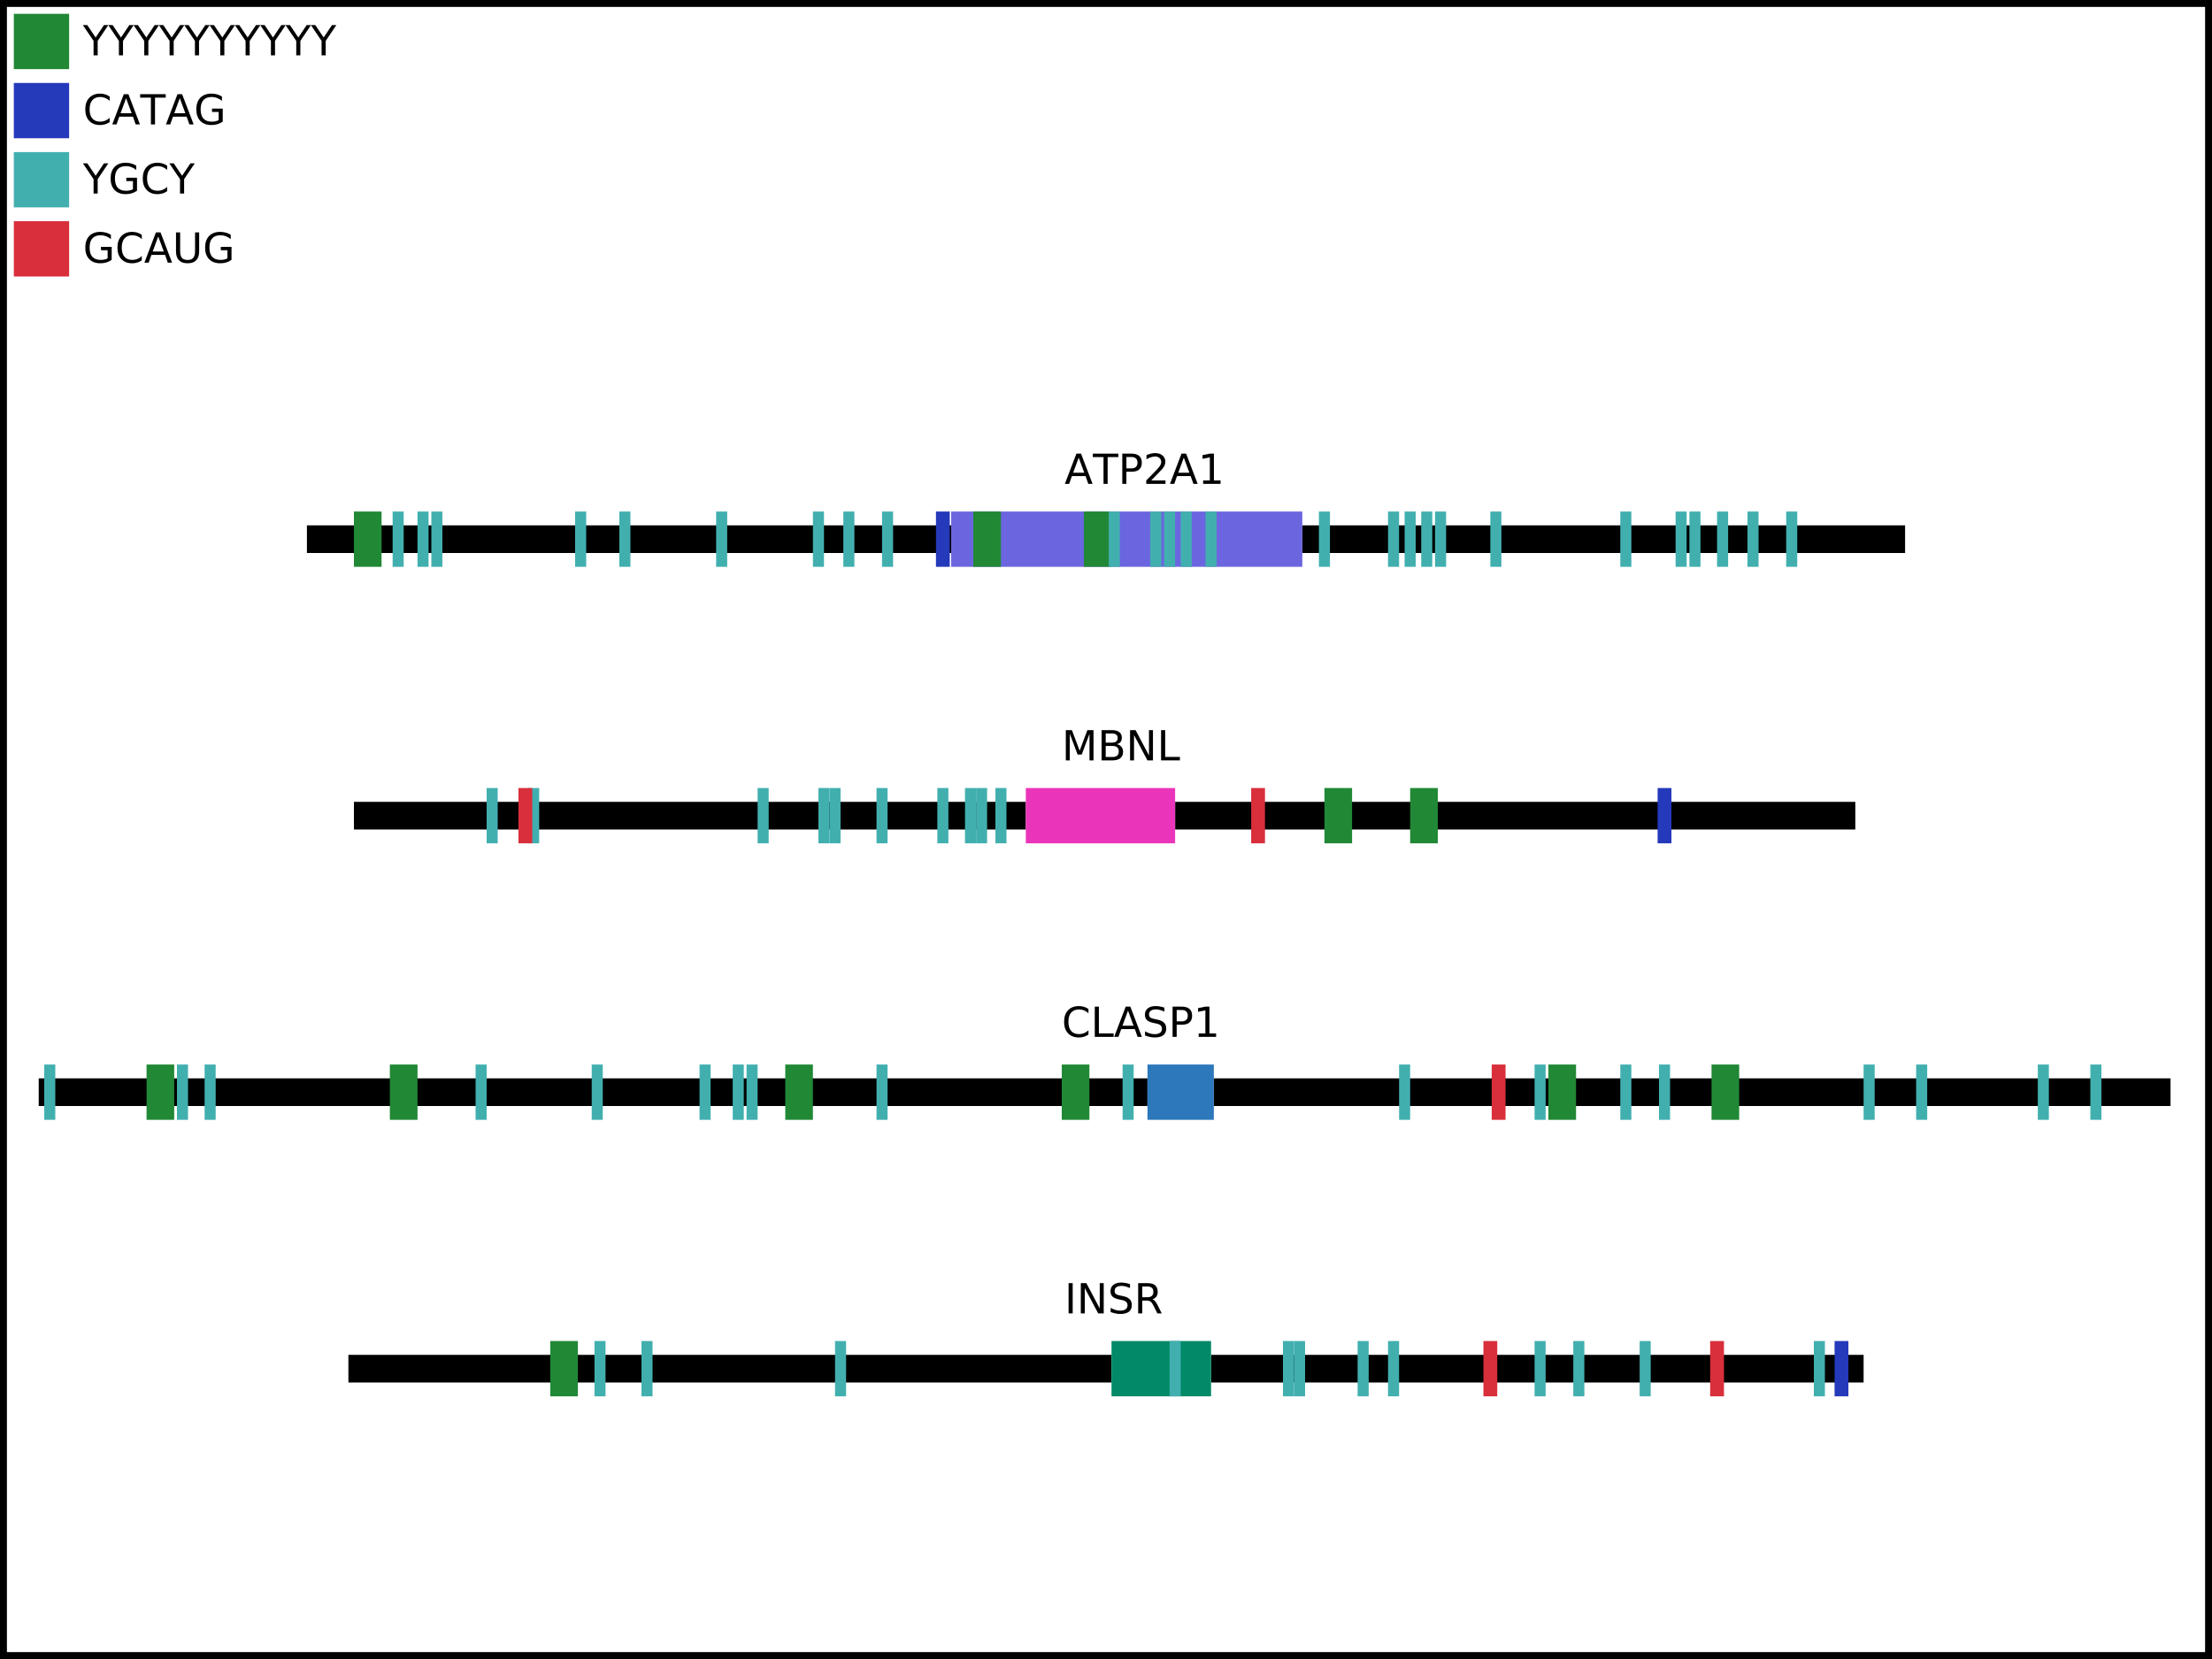 <?xml version="1.0" encoding="UTF-8"?>
<svg xmlns="http://www.w3.org/2000/svg" xmlns:xlink="http://www.w3.org/1999/xlink" width="800pt" height="600pt" viewBox="0 0 800 600" version="1.1">
<defs>
<g>
<symbol overflow="visible" id="glyph0-0">
<path style="stroke:none;" d="M 0.75 2.656 L 0.75 -10.578 L 8.25 -10.578 L 8.25 2.656 Z M 1.594 1.812 L 7.406 1.812 L 7.406 -9.734 L 1.594 -9.734 Z M 1.594 1.812 "/>
</symbol>
<symbol overflow="visible" id="glyph0-1">
<path style="stroke:none;" d="M -0.031 -10.938 L 1.562 -10.938 L 4.594 -6.438 L 7.609 -10.938 L 9.188 -10.938 L 5.328 -5.203 L 5.328 0 L 3.844 0 L 3.844 -5.203 Z M -0.031 -10.938 "/>
</symbol>
<symbol overflow="visible" id="glyph0-2">
<path style="stroke:none;" d="M 9.656 -10.094 L 9.656 -8.531 C 9.156 -9 8.625 -9.348 8.062 -9.578 C 7.5 -9.805 6.898 -9.922 6.266 -9.922 C 5.016 -9.922 4.055 -9.535 3.391 -8.766 C 2.734 -8.004 2.406 -6.898 2.406 -5.453 C 2.406 -4.016 2.734 -2.91 3.391 -2.141 C 4.055 -1.379 5.016 -1 6.266 -1 C 6.898 -1 7.5 -1.113 8.062 -1.344 C 8.625 -1.57 9.156 -1.922 9.656 -2.391 L 9.656 -0.844 C 9.145 -0.488 8.598 -0.223 8.016 -0.047 C 7.441 0.129 6.832 0.219 6.188 0.219 C 4.531 0.219 3.223 -0.285 2.266 -1.297 C 1.316 -2.316 0.844 -3.703 0.844 -5.453 C 0.844 -7.211 1.316 -8.598 2.266 -9.609 C 3.223 -10.629 4.531 -11.141 6.188 -11.141 C 6.832 -11.141 7.445 -11.051 8.031 -10.875 C 8.613 -10.695 9.156 -10.438 9.656 -10.094 Z M 9.656 -10.094 "/>
</symbol>
<symbol overflow="visible" id="glyph0-3">
<path style="stroke:none;" d="M 5.125 -9.484 L 3.125 -4.031 L 7.141 -4.031 Z M 4.297 -10.938 L 5.969 -10.938 L 10.141 0 L 8.594 0 L 7.609 -2.812 L 2.672 -2.812 L 1.672 0 L 0.125 0 Z M 4.297 -10.938 "/>
</symbol>
<symbol overflow="visible" id="glyph0-4">
<path style="stroke:none;" d="M -0.047 -10.938 L 9.203 -10.938 L 9.203 -9.688 L 5.328 -9.688 L 5.328 0 L 3.844 0 L 3.844 -9.688 L -0.047 -9.688 Z M -0.047 -10.938 "/>
</symbol>
<symbol overflow="visible" id="glyph0-5">
<path style="stroke:none;" d="M 8.922 -1.562 L 8.922 -4.5 L 6.516 -4.5 L 6.516 -5.719 L 10.391 -5.719 L 10.391 -1.016 C 9.816 -0.609 9.188 -0.301 8.5 -0.094 C 7.812 0.113 7.078 0.219 6.297 0.219 C 4.586 0.219 3.25 -0.281 2.281 -1.281 C 1.32 -2.281 0.844 -3.672 0.844 -5.453 C 0.844 -7.242 1.32 -8.641 2.281 -9.641 C 3.25 -10.641 4.586 -11.141 6.297 -11.141 C 7.016 -11.141 7.691 -11.051 8.328 -10.875 C 8.973 -10.695 9.566 -10.438 10.109 -10.094 L 10.109 -8.516 C 9.555 -8.984 8.973 -9.332 8.359 -9.562 C 7.742 -9.801 7.098 -9.922 6.422 -9.922 C 5.086 -9.922 4.082 -9.547 3.406 -8.797 C 2.738 -8.047 2.406 -6.93 2.406 -5.453 C 2.406 -3.984 2.738 -2.875 3.406 -2.125 C 4.082 -1.375 5.086 -1 6.422 -1 C 6.941 -1 7.406 -1.047 7.812 -1.141 C 8.227 -1.234 8.598 -1.375 8.922 -1.562 Z M 8.922 -1.562 "/>
</symbol>
<symbol overflow="visible" id="glyph0-6">
<path style="stroke:none;" d="M 1.297 -10.938 L 2.797 -10.938 L 2.797 -4.297 C 2.797 -3.117 3.004 -2.27 3.422 -1.75 C 3.848 -1.238 4.539 -0.984 5.5 -0.984 C 6.445 -0.984 7.129 -1.238 7.547 -1.75 C 7.973 -2.27 8.188 -3.117 8.188 -4.297 L 8.188 -10.938 L 9.672 -10.938 L 9.672 -4.109 C 9.672 -2.68 9.316 -1.602 8.609 -0.875 C 7.91 -0.145 6.875 0.219 5.5 0.219 C 4.113 0.219 3.066 -0.145 2.359 -0.875 C 1.648 -1.602 1.297 -2.68 1.297 -4.109 Z M 1.297 -10.938 "/>
</symbol>
<symbol overflow="visible" id="glyph0-7">
<path style="stroke:none;" d="M 2.953 -9.719 L 2.953 -5.609 L 4.812 -5.609 C 5.5 -5.609 6.031 -5.785 6.406 -6.141 C 6.781 -6.504 6.969 -7.016 6.969 -7.672 C 6.969 -8.328 6.781 -8.832 6.406 -9.188 C 6.031 -9.539 5.5 -9.719 4.812 -9.719 Z M 1.469 -10.938 L 4.812 -10.938 C 6.039 -10.938 6.969 -10.656 7.594 -10.094 C 8.219 -9.539 8.531 -8.734 8.531 -7.672 C 8.531 -6.586 8.219 -5.77 7.594 -5.219 C 6.969 -4.664 6.039 -4.391 4.812 -4.391 L 2.953 -4.391 L 2.953 0 L 1.469 0 Z M 1.469 -10.938 "/>
</symbol>
<symbol overflow="visible" id="glyph0-8">
<path style="stroke:none;" d="M 2.875 -1.25 L 8.047 -1.25 L 8.047 0 L 1.094 0 L 1.094 -1.25 C 1.656 -1.82 2.422 -2.598 3.391 -3.578 C 4.359 -4.555 4.969 -5.191 5.219 -5.484 C 5.695 -6.016 6.031 -6.461 6.219 -6.828 C 6.406 -7.203 6.5 -7.566 6.5 -7.922 C 6.5 -8.504 6.297 -8.977 5.891 -9.344 C 5.484 -9.707 4.953 -9.891 4.297 -9.891 C 3.828 -9.891 3.332 -9.805 2.812 -9.641 C 2.301 -9.484 1.754 -9.238 1.172 -8.906 L 1.172 -10.406 C 1.766 -10.645 2.32 -10.828 2.844 -10.953 C 3.363 -11.078 3.836 -11.141 4.266 -11.141 C 5.398 -11.141 6.301 -10.852 6.969 -10.281 C 7.645 -9.719 7.984 -8.961 7.984 -8.016 C 7.984 -7.566 7.898 -7.141 7.734 -6.734 C 7.566 -6.328 7.258 -5.852 6.812 -5.312 C 6.688 -5.164 6.297 -4.754 5.641 -4.078 C 4.992 -3.398 4.07 -2.457 2.875 -1.25 Z M 2.875 -1.25 "/>
</symbol>
<symbol overflow="visible" id="glyph0-9">
<path style="stroke:none;" d="M 1.859 -1.25 L 4.281 -1.25 L 4.281 -9.594 L 1.641 -9.062 L 1.641 -10.406 L 4.266 -10.938 L 5.75 -10.938 L 5.75 -1.25 L 8.156 -1.25 L 8.156 0 L 1.859 0 Z M 1.859 -1.25 "/>
</symbol>
<symbol overflow="visible" id="glyph0-10">
<path style="stroke:none;" d="M 1.469 -10.938 L 3.672 -10.938 L 6.469 -3.5 L 9.266 -10.938 L 11.484 -10.938 L 11.484 0 L 10.031 0 L 10.031 -9.609 L 7.219 -2.109 L 5.734 -2.109 L 2.906 -9.609 L 2.906 0 L 1.469 0 Z M 1.469 -10.938 "/>
</symbol>
<symbol overflow="visible" id="glyph0-11">
<path style="stroke:none;" d="M 2.953 -5.219 L 2.953 -1.219 L 5.328 -1.219 C 6.117 -1.219 6.707 -1.379 7.094 -1.703 C 7.477 -2.035 7.672 -2.539 7.672 -3.219 C 7.672 -3.906 7.477 -4.41 7.094 -4.734 C 6.707 -5.055 6.117 -5.219 5.328 -5.219 Z M 2.953 -9.719 L 2.953 -6.422 L 5.141 -6.422 C 5.859 -6.422 6.395 -6.555 6.75 -6.828 C 7.102 -7.098 7.281 -7.516 7.281 -8.078 C 7.281 -8.629 7.102 -9.039 6.75 -9.312 C 6.395 -9.582 5.859 -9.719 5.141 -9.719 Z M 1.469 -10.938 L 5.25 -10.938 C 6.375 -10.938 7.242 -10.703 7.859 -10.234 C 8.473 -9.766 8.781 -9.098 8.781 -8.234 C 8.781 -7.566 8.625 -7.035 8.312 -6.641 C 8 -6.242 7.535 -5.992 6.922 -5.891 C 7.648 -5.734 8.219 -5.406 8.625 -4.906 C 9.031 -4.414 9.234 -3.801 9.234 -3.062 C 9.234 -2.082 8.898 -1.328 8.234 -0.797 C 7.566 -0.266 6.617 0 5.391 0 L 1.469 0 Z M 1.469 -10.938 "/>
</symbol>
<symbol overflow="visible" id="glyph0-12">
<path style="stroke:none;" d="M 1.469 -10.938 L 3.469 -10.938 L 8.312 -1.781 L 8.312 -10.938 L 9.75 -10.938 L 9.75 0 L 7.75 0 L 2.906 -9.141 L 2.906 0 L 1.469 0 Z M 1.469 -10.938 "/>
</symbol>
<symbol overflow="visible" id="glyph0-13">
<path style="stroke:none;" d="M 1.469 -10.938 L 2.953 -10.938 L 2.953 -1.25 L 8.281 -1.25 L 8.281 0 L 1.469 0 Z M 1.469 -10.938 "/>
</symbol>
<symbol overflow="visible" id="glyph0-14">
<path style="stroke:none;" d="M 8.031 -10.578 L 8.031 -9.141 C 7.469 -9.398 6.938 -9.598 6.438 -9.734 C 5.938 -9.867 5.457 -9.938 5 -9.938 C 4.188 -9.938 3.562 -9.781 3.125 -9.469 C 2.688 -9.156 2.469 -8.707 2.469 -8.125 C 2.469 -7.645 2.613 -7.281 2.906 -7.031 C 3.195 -6.789 3.75 -6.594 4.562 -6.438 L 5.453 -6.25 C 6.555 -6.039 7.367 -5.672 7.891 -5.141 C 8.422 -4.609 8.688 -3.898 8.688 -3.016 C 8.688 -1.953 8.332 -1.145 7.625 -0.594 C 6.914 -0.051 5.875 0.219 4.5 0.219 C 3.977 0.219 3.426 0.156 2.844 0.031 C 2.258 -0.082 1.656 -0.254 1.031 -0.484 L 1.031 -2 C 1.633 -1.664 2.223 -1.41 2.797 -1.234 C 3.367 -1.066 3.938 -0.984 4.5 -0.984 C 5.344 -0.984 5.992 -1.148 6.453 -1.484 C 6.91 -1.816 7.141 -2.289 7.141 -2.906 C 7.141 -3.445 6.973 -3.867 6.641 -4.172 C 6.316 -4.473 5.781 -4.695 5.031 -4.844 L 4.125 -5.031 C 3.02 -5.25 2.219 -5.594 1.719 -6.062 C 1.227 -6.531 0.984 -7.18 0.984 -8.016 C 0.984 -8.984 1.32 -9.742 2 -10.297 C 2.688 -10.859 3.629 -11.141 4.828 -11.141 C 5.336 -11.141 5.859 -11.094 6.391 -11 C 6.922 -10.906 7.469 -10.766 8.031 -10.578 Z M 8.031 -10.578 "/>
</symbol>
<symbol overflow="visible" id="glyph0-15">
<path style="stroke:none;" d="M 1.469 -10.938 L 2.953 -10.938 L 2.953 0 L 1.469 0 Z M 1.469 -10.938 "/>
</symbol>
<symbol overflow="visible" id="glyph0-16">
<path style="stroke:none;" d="M 6.656 -5.125 C 6.977 -5.02 7.285 -4.789 7.578 -4.438 C 7.879 -4.082 8.18 -3.598 8.484 -2.984 L 9.984 0 L 8.406 0 L 7 -2.812 C 6.633 -3.539 6.281 -4.023 5.938 -4.266 C 5.602 -4.504 5.145 -4.625 4.562 -4.625 L 2.953 -4.625 L 2.953 0 L 1.469 0 L 1.469 -10.938 L 4.812 -10.938 C 6.062 -10.938 6.992 -10.676 7.609 -10.156 C 8.223 -9.633 8.531 -8.844 8.531 -7.781 C 8.531 -7.094 8.367 -6.52 8.047 -6.062 C 7.734 -5.613 7.27 -5.301 6.656 -5.125 Z M 2.953 -9.719 L 2.953 -5.844 L 4.812 -5.844 C 5.52 -5.844 6.055 -6.004 6.422 -6.328 C 6.785 -6.66 6.969 -7.145 6.969 -7.781 C 6.969 -8.426 6.785 -8.91 6.422 -9.234 C 6.055 -9.555 5.52 -9.719 4.812 -9.719 Z M 2.953 -9.719 "/>
</symbol>
</g>
</defs>
<g id="surface1">
<path style="fill:none;stroke-width:5;stroke-linecap:butt;stroke-linejoin:miter;stroke:rgb(0%,0%,0%);stroke-opacity:1;stroke-miterlimit:10;" d="M 0 0 L 800 0 L 800 600 L 0 600 Z M 0 0 "/>
<path style=" stroke:none;fill-rule:nonzero;fill:rgb(13.021%,53.131%,21.391%);fill-opacity:1;" d="M 5 5 L 25 5 L 25 25 L 5 25 Z M 5 5 "/>
<g style="fill:rgb(0%,0%,0%);fill-opacity:1;">
  <use xlink:href="#glyph0-1" x="30" y="20"/>
  <use xlink:href="#glyph0-1" x="39.163" y="20"/>
  <use xlink:href="#glyph0-1" x="48.325" y="20"/>
  <use xlink:href="#glyph0-1" x="57.488" y="20"/>
  <use xlink:href="#glyph0-1" x="66.65" y="20"/>
  <use xlink:href="#glyph0-1" x="75.813" y="20"/>
  <use xlink:href="#glyph0-1" x="84.976" y="20"/>
  <use xlink:href="#glyph0-1" x="94.138" y="20"/>
  <use xlink:href="#glyph0-1" x="103.301" y="20"/>
  <use xlink:href="#glyph0-1" x="112.463" y="20"/>
</g>
<path style=" stroke:none;fill-rule:nonzero;fill:rgb(14.716%,22.516%,73.402%);fill-opacity:1;" d="M 5 30 L 25 30 L 25 50 L 5 50 Z M 5 30 "/>
<g style="fill:rgb(0%,0%,0%);fill-opacity:1;">
  <use xlink:href="#glyph0-2" x="30" y="45"/>
  <use xlink:href="#glyph0-3" x="40.474" y="45"/>
  <use xlink:href="#glyph0-4" x="50.735" y="45"/>
  <use xlink:href="#glyph0-3" x="59.897" y="45"/>
  <use xlink:href="#glyph0-5" x="70.159" y="45"/>
</g>
<path style=" stroke:none;fill-rule:nonzero;fill:rgb(25.901%,68.526%,68.408%);fill-opacity:1;" d="M 5 55 L 25 55 L 25 75 L 5 75 Z M 5 55 "/>
<g style="fill:rgb(0%,0%,0%);fill-opacity:1;">
  <use xlink:href="#glyph0-1" x="30" y="70"/>
  <use xlink:href="#glyph0-5" x="39.163" y="70"/>
  <use xlink:href="#glyph0-2" x="50.786" y="70"/>
  <use xlink:href="#glyph0-1" x="61.26" y="70"/>
</g>
<path style=" stroke:none;fill-rule:nonzero;fill:rgb(84.934%,18.572%,23.056%);fill-opacity:1;" d="M 5 80 L 25 80 L 25 100 L 5 100 Z M 5 80 "/>
<g style="fill:rgb(0%,0%,0%);fill-opacity:1;">
  <use xlink:href="#glyph0-5" x="30" y="95"/>
  <use xlink:href="#glyph0-2" x="41.624" y="95"/>
  <use xlink:href="#glyph0-3" x="52.097" y="95"/>
  <use xlink:href="#glyph0-6" x="62.358" y="95"/>
  <use xlink:href="#glyph0-5" x="73.337" y="95"/>
</g>
<path style="fill:none;stroke-width:10;stroke-linecap:butt;stroke-linejoin:miter;stroke:rgb(0%,0%,0%);stroke-opacity:1;stroke-miterlimit:10;" d="M 111 -5 L 344 -5 " transform="matrix(1,0,0,1,0,200)"/>
<path style="fill:none;stroke-width:10;stroke-linecap:butt;stroke-linejoin:miter;stroke:rgb(0%,0%,0%);stroke-opacity:1;stroke-miterlimit:10;" d="M 471 -5 L 689 -5 " transform="matrix(1,0,0,1,0,200)"/>
<path style=" stroke:none;fill-rule:nonzero;fill:rgb(41.808%,39.955%,87.267%);fill-opacity:1;" d="M 344 185 L 471 185 L 471 205 L 344 205 L 344 185 "/>
<path style="fill:none;stroke-width:10;stroke-linecap:butt;stroke-linejoin:miter;stroke:rgb(13.021%,53.131%,21.391%);stroke-opacity:1;stroke-miterlimit:10;" d="M 133 -15 L 133 5 " transform="matrix(1,0,0,1,0,200)"/>
<path style="fill:none;stroke-width:10;stroke-linecap:butt;stroke-linejoin:miter;stroke:rgb(13.021%,53.131%,21.391%);stroke-opacity:1;stroke-miterlimit:10;" d="M 357 -15 L 357 5 " transform="matrix(1,0,0,1,0,200)"/>
<path style="fill:none;stroke-width:10;stroke-linecap:butt;stroke-linejoin:miter;stroke:rgb(13.021%,53.131%,21.391%);stroke-opacity:1;stroke-miterlimit:10;" d="M 397 -15 L 397 5 " transform="matrix(1,0,0,1,0,200)"/>
<path style="fill:none;stroke-width:5;stroke-linecap:butt;stroke-linejoin:miter;stroke:rgb(14.716%,22.516%,73.402%);stroke-opacity:1;stroke-miterlimit:10;" d="M 341 -15 L 341 5 " transform="matrix(1,0,0,1,0,200)"/>
<path style="fill:none;stroke-width:4;stroke-linecap:butt;stroke-linejoin:miter;stroke:rgb(25.901%,68.526%,68.408%);stroke-opacity:1;stroke-miterlimit:10;" d="M 144 -15 L 144 5 " transform="matrix(1,0,0,1,0,200)"/>
<path style="fill:none;stroke-width:4;stroke-linecap:butt;stroke-linejoin:miter;stroke:rgb(25.901%,68.526%,68.408%);stroke-opacity:1;stroke-miterlimit:10;" d="M 153 -15 L 153 5 " transform="matrix(1,0,0,1,0,200)"/>
<path style="fill:none;stroke-width:4;stroke-linecap:butt;stroke-linejoin:miter;stroke:rgb(25.901%,68.526%,68.408%);stroke-opacity:1;stroke-miterlimit:10;" d="M 158 -15 L 158 5 " transform="matrix(1,0,0,1,0,200)"/>
<path style="fill:none;stroke-width:4;stroke-linecap:butt;stroke-linejoin:miter;stroke:rgb(25.901%,68.526%,68.408%);stroke-opacity:1;stroke-miterlimit:10;" d="M 210 -15 L 210 5 " transform="matrix(1,0,0,1,0,200)"/>
<path style="fill:none;stroke-width:4;stroke-linecap:butt;stroke-linejoin:miter;stroke:rgb(25.901%,68.526%,68.408%);stroke-opacity:1;stroke-miterlimit:10;" d="M 226 -15 L 226 5 " transform="matrix(1,0,0,1,0,200)"/>
<path style="fill:none;stroke-width:4;stroke-linecap:butt;stroke-linejoin:miter;stroke:rgb(25.901%,68.526%,68.408%);stroke-opacity:1;stroke-miterlimit:10;" d="M 261 -15 L 261 5 " transform="matrix(1,0,0,1,0,200)"/>
<path style="fill:none;stroke-width:4;stroke-linecap:butt;stroke-linejoin:miter;stroke:rgb(25.901%,68.526%,68.408%);stroke-opacity:1;stroke-miterlimit:10;" d="M 296 -15 L 296 5 " transform="matrix(1,0,0,1,0,200)"/>
<path style="fill:none;stroke-width:4;stroke-linecap:butt;stroke-linejoin:miter;stroke:rgb(25.901%,68.526%,68.408%);stroke-opacity:1;stroke-miterlimit:10;" d="M 307 -15 L 307 5 " transform="matrix(1,0,0,1,0,200)"/>
<path style="fill:none;stroke-width:4;stroke-linecap:butt;stroke-linejoin:miter;stroke:rgb(25.901%,68.526%,68.408%);stroke-opacity:1;stroke-miterlimit:10;" d="M 321 -15 L 321 5 " transform="matrix(1,0,0,1,0,200)"/>
<path style="fill:none;stroke-width:4;stroke-linecap:butt;stroke-linejoin:miter;stroke:rgb(25.901%,68.526%,68.408%);stroke-opacity:1;stroke-miterlimit:10;" d="M 403 -15 L 403 5 " transform="matrix(1,0,0,1,0,200)"/>
<path style="fill:none;stroke-width:4;stroke-linecap:butt;stroke-linejoin:miter;stroke:rgb(25.901%,68.526%,68.408%);stroke-opacity:1;stroke-miterlimit:10;" d="M 418 -15 L 418 5 " transform="matrix(1,0,0,1,0,200)"/>
<path style="fill:none;stroke-width:4;stroke-linecap:butt;stroke-linejoin:miter;stroke:rgb(25.901%,68.526%,68.408%);stroke-opacity:1;stroke-miterlimit:10;" d="M 423 -15 L 423 5 " transform="matrix(1,0,0,1,0,200)"/>
<path style="fill:none;stroke-width:4;stroke-linecap:butt;stroke-linejoin:miter;stroke:rgb(25.901%,68.526%,68.408%);stroke-opacity:1;stroke-miterlimit:10;" d="M 429 -15 L 429 5 " transform="matrix(1,0,0,1,0,200)"/>
<path style="fill:none;stroke-width:4;stroke-linecap:butt;stroke-linejoin:miter;stroke:rgb(25.901%,68.526%,68.408%);stroke-opacity:1;stroke-miterlimit:10;" d="M 438 -15 L 438 5 " transform="matrix(1,0,0,1,0,200)"/>
<path style="fill:none;stroke-width:4;stroke-linecap:butt;stroke-linejoin:miter;stroke:rgb(25.901%,68.526%,68.408%);stroke-opacity:1;stroke-miterlimit:10;" d="M 479 -15 L 479 5 " transform="matrix(1,0,0,1,0,200)"/>
<path style="fill:none;stroke-width:4;stroke-linecap:butt;stroke-linejoin:miter;stroke:rgb(25.901%,68.526%,68.408%);stroke-opacity:1;stroke-miterlimit:10;" d="M 504 -15 L 504 5 " transform="matrix(1,0,0,1,0,200)"/>
<path style="fill:none;stroke-width:4;stroke-linecap:butt;stroke-linejoin:miter;stroke:rgb(25.901%,68.526%,68.408%);stroke-opacity:1;stroke-miterlimit:10;" d="M 510 -15 L 510 5 " transform="matrix(1,0,0,1,0,200)"/>
<path style="fill:none;stroke-width:4;stroke-linecap:butt;stroke-linejoin:miter;stroke:rgb(25.901%,68.526%,68.408%);stroke-opacity:1;stroke-miterlimit:10;" d="M 516 -15 L 516 5 " transform="matrix(1,0,0,1,0,200)"/>
<path style="fill:none;stroke-width:4;stroke-linecap:butt;stroke-linejoin:miter;stroke:rgb(25.901%,68.526%,68.408%);stroke-opacity:1;stroke-miterlimit:10;" d="M 521 -15 L 521 5 " transform="matrix(1,0,0,1,0,200)"/>
<path style="fill:none;stroke-width:4;stroke-linecap:butt;stroke-linejoin:miter;stroke:rgb(25.901%,68.526%,68.408%);stroke-opacity:1;stroke-miterlimit:10;" d="M 541 -15 L 541 5 " transform="matrix(1,0,0,1,0,200)"/>
<path style="fill:none;stroke-width:4;stroke-linecap:butt;stroke-linejoin:miter;stroke:rgb(25.901%,68.526%,68.408%);stroke-opacity:1;stroke-miterlimit:10;" d="M 588 -15 L 588 5 " transform="matrix(1,0,0,1,0,200)"/>
<path style="fill:none;stroke-width:4;stroke-linecap:butt;stroke-linejoin:miter;stroke:rgb(25.901%,68.526%,68.408%);stroke-opacity:1;stroke-miterlimit:10;" d="M 608 -15 L 608 5 " transform="matrix(1,0,0,1,0,200)"/>
<path style="fill:none;stroke-width:4;stroke-linecap:butt;stroke-linejoin:miter;stroke:rgb(25.901%,68.526%,68.408%);stroke-opacity:1;stroke-miterlimit:10;" d="M 613 -15 L 613 5 " transform="matrix(1,0,0,1,0,200)"/>
<path style="fill:none;stroke-width:4;stroke-linecap:butt;stroke-linejoin:miter;stroke:rgb(25.901%,68.526%,68.408%);stroke-opacity:1;stroke-miterlimit:10;" d="M 623 -15 L 623 5 " transform="matrix(1,0,0,1,0,200)"/>
<path style="fill:none;stroke-width:4;stroke-linecap:butt;stroke-linejoin:miter;stroke:rgb(25.901%,68.526%,68.408%);stroke-opacity:1;stroke-miterlimit:10;" d="M 634 -15 L 634 5 " transform="matrix(1,0,0,1,0,200)"/>
<path style="fill:none;stroke-width:4;stroke-linecap:butt;stroke-linejoin:miter;stroke:rgb(25.901%,68.526%,68.408%);stroke-opacity:1;stroke-miterlimit:10;" d="M 648 -15 L 648 5 " transform="matrix(1,0,0,1,0,200)"/>
<g style="fill:rgb(0%,0%,0%);fill-opacity:1;">
  <use xlink:href="#glyph0-3" x="385" y="175"/>
  <use xlink:href="#glyph0-4" x="395.261" y="175"/>
  <use xlink:href="#glyph0-7" x="404.424" y="175"/>
  <use xlink:href="#glyph0-8" x="413.469" y="175"/>
  <use xlink:href="#glyph0-3" x="423.013" y="175"/>
  <use xlink:href="#glyph0-9" x="433.274" y="175"/>
</g>
<path style="fill:none;stroke-width:10;stroke-linecap:butt;stroke-linejoin:miter;stroke:rgb(0%,0%,0%);stroke-opacity:1;stroke-miterlimit:10;" d="M 128 -5 L 371 -5 " transform="matrix(1,0,0,1,0,300)"/>
<path style="fill:none;stroke-width:10;stroke-linecap:butt;stroke-linejoin:miter;stroke:rgb(0%,0%,0%);stroke-opacity:1;stroke-miterlimit:10;" d="M 425 -5 L 671 -5 " transform="matrix(1,0,0,1,0,300)"/>
<path style=" stroke:none;fill-rule:nonzero;fill:rgb(91.566%,20.921%,72.996%);fill-opacity:1;" d="M 371 285 L 425 285 L 425 305 L 371 305 L 371 285 "/>
<path style="fill:none;stroke-width:10;stroke-linecap:butt;stroke-linejoin:miter;stroke:rgb(13.021%,53.131%,21.391%);stroke-opacity:1;stroke-miterlimit:10;" d="M 484 -15 L 484 5 " transform="matrix(1,0,0,1,0,300)"/>
<path style="fill:none;stroke-width:10;stroke-linecap:butt;stroke-linejoin:miter;stroke:rgb(13.021%,53.131%,21.391%);stroke-opacity:1;stroke-miterlimit:10;" d="M 515 -15 L 515 5 " transform="matrix(1,0,0,1,0,300)"/>
<path style="fill:none;stroke-width:5;stroke-linecap:butt;stroke-linejoin:miter;stroke:rgb(14.716%,22.516%,73.402%);stroke-opacity:1;stroke-miterlimit:10;" d="M 602 -15 L 602 5 " transform="matrix(1,0,0,1,0,300)"/>
<path style="fill:none;stroke-width:4;stroke-linecap:butt;stroke-linejoin:miter;stroke:rgb(25.901%,68.526%,68.408%);stroke-opacity:1;stroke-miterlimit:10;" d="M 178 -15 L 178 5 " transform="matrix(1,0,0,1,0,300)"/>
<path style="fill:none;stroke-width:4;stroke-linecap:butt;stroke-linejoin:miter;stroke:rgb(25.901%,68.526%,68.408%);stroke-opacity:1;stroke-miterlimit:10;" d="M 193 -15 L 193 5 " transform="matrix(1,0,0,1,0,300)"/>
<path style="fill:none;stroke-width:4;stroke-linecap:butt;stroke-linejoin:miter;stroke:rgb(25.901%,68.526%,68.408%);stroke-opacity:1;stroke-miterlimit:10;" d="M 276 -15 L 276 5 " transform="matrix(1,0,0,1,0,300)"/>
<path style="fill:none;stroke-width:4;stroke-linecap:butt;stroke-linejoin:miter;stroke:rgb(25.901%,68.526%,68.408%);stroke-opacity:1;stroke-miterlimit:10;" d="M 298 -15 L 298 5 " transform="matrix(1,0,0,1,0,300)"/>
<path style="fill:none;stroke-width:4;stroke-linecap:butt;stroke-linejoin:miter;stroke:rgb(25.901%,68.526%,68.408%);stroke-opacity:1;stroke-miterlimit:10;" d="M 302 -15 L 302 5 " transform="matrix(1,0,0,1,0,300)"/>
<path style="fill:none;stroke-width:4;stroke-linecap:butt;stroke-linejoin:miter;stroke:rgb(25.901%,68.526%,68.408%);stroke-opacity:1;stroke-miterlimit:10;" d="M 319 -15 L 319 5 " transform="matrix(1,0,0,1,0,300)"/>
<path style="fill:none;stroke-width:4;stroke-linecap:butt;stroke-linejoin:miter;stroke:rgb(25.901%,68.526%,68.408%);stroke-opacity:1;stroke-miterlimit:10;" d="M 341 -15 L 341 5 " transform="matrix(1,0,0,1,0,300)"/>
<path style="fill:none;stroke-width:4;stroke-linecap:butt;stroke-linejoin:miter;stroke:rgb(25.901%,68.526%,68.408%);stroke-opacity:1;stroke-miterlimit:10;" d="M 351 -15 L 351 5 " transform="matrix(1,0,0,1,0,300)"/>
<path style="fill:none;stroke-width:4;stroke-linecap:butt;stroke-linejoin:miter;stroke:rgb(25.901%,68.526%,68.408%);stroke-opacity:1;stroke-miterlimit:10;" d="M 355 -15 L 355 5 " transform="matrix(1,0,0,1,0,300)"/>
<path style="fill:none;stroke-width:4;stroke-linecap:butt;stroke-linejoin:miter;stroke:rgb(25.901%,68.526%,68.408%);stroke-opacity:1;stroke-miterlimit:10;" d="M 362 -15 L 362 5 " transform="matrix(1,0,0,1,0,300)"/>
<path style="fill:none;stroke-width:5;stroke-linecap:butt;stroke-linejoin:miter;stroke:rgb(84.934%,18.572%,23.056%);stroke-opacity:1;stroke-miterlimit:10;" d="M 190 -15 L 190 5 " transform="matrix(1,0,0,1,0,300)"/>
<path style="fill:none;stroke-width:5;stroke-linecap:butt;stroke-linejoin:miter;stroke:rgb(84.934%,18.572%,23.056%);stroke-opacity:1;stroke-miterlimit:10;" d="M 455 -15 L 455 5 " transform="matrix(1,0,0,1,0,300)"/>
<g style="fill:rgb(0%,0%,0%);fill-opacity:1;">
  <use xlink:href="#glyph0-10" x="384" y="275"/>
  <use xlink:href="#glyph0-11" x="396.942" y="275"/>
  <use xlink:href="#glyph0-12" x="407.232" y="275"/>
  <use xlink:href="#glyph0-13" x="418.453" y="275"/>
</g>
<path style="fill:none;stroke-width:10;stroke-linecap:butt;stroke-linejoin:miter;stroke:rgb(0%,0%,0%);stroke-opacity:1;stroke-miterlimit:10;" d="M 14 -5 L 415 -5 " transform="matrix(1,0,0,1,0,400)"/>
<path style="fill:none;stroke-width:10;stroke-linecap:butt;stroke-linejoin:miter;stroke:rgb(0%,0%,0%);stroke-opacity:1;stroke-miterlimit:10;" d="M 439 -5 L 785 -5 " transform="matrix(1,0,0,1,0,400)"/>
<path style=" stroke:none;fill-rule:nonzero;fill:rgb(17.536%,47.055%,73.164%);fill-opacity:1;" d="M 415 385 L 439 385 L 439 405 L 415 405 L 415 385 "/>
<path style="fill:none;stroke-width:10;stroke-linecap:butt;stroke-linejoin:miter;stroke:rgb(13.021%,53.131%,21.391%);stroke-opacity:1;stroke-miterlimit:10;" d="M 58 -15 L 58 5 " transform="matrix(1,0,0,1,0,400)"/>
<path style="fill:none;stroke-width:10;stroke-linecap:butt;stroke-linejoin:miter;stroke:rgb(13.021%,53.131%,21.391%);stroke-opacity:1;stroke-miterlimit:10;" d="M 146 -15 L 146 5 " transform="matrix(1,0,0,1,0,400)"/>
<path style="fill:none;stroke-width:10;stroke-linecap:butt;stroke-linejoin:miter;stroke:rgb(13.021%,53.131%,21.391%);stroke-opacity:1;stroke-miterlimit:10;" d="M 289 -15 L 289 5 " transform="matrix(1,0,0,1,0,400)"/>
<path style="fill:none;stroke-width:10;stroke-linecap:butt;stroke-linejoin:miter;stroke:rgb(13.021%,53.131%,21.391%);stroke-opacity:1;stroke-miterlimit:10;" d="M 389 -15 L 389 5 " transform="matrix(1,0,0,1,0,400)"/>
<path style="fill:none;stroke-width:10;stroke-linecap:butt;stroke-linejoin:miter;stroke:rgb(13.021%,53.131%,21.391%);stroke-opacity:1;stroke-miterlimit:10;" d="M 565 -15 L 565 5 " transform="matrix(1,0,0,1,0,400)"/>
<path style="fill:none;stroke-width:10;stroke-linecap:butt;stroke-linejoin:miter;stroke:rgb(13.021%,53.131%,21.391%);stroke-opacity:1;stroke-miterlimit:10;" d="M 624 -15 L 624 5 " transform="matrix(1,0,0,1,0,400)"/>
<path style="fill:none;stroke-width:4;stroke-linecap:butt;stroke-linejoin:miter;stroke:rgb(25.901%,68.526%,68.408%);stroke-opacity:1;stroke-miterlimit:10;" d="M 18 -15 L 18 5 " transform="matrix(1,0,0,1,0,400)"/>
<path style="fill:none;stroke-width:4;stroke-linecap:butt;stroke-linejoin:miter;stroke:rgb(25.901%,68.526%,68.408%);stroke-opacity:1;stroke-miterlimit:10;" d="M 66 -15 L 66 5 " transform="matrix(1,0,0,1,0,400)"/>
<path style="fill:none;stroke-width:4;stroke-linecap:butt;stroke-linejoin:miter;stroke:rgb(25.901%,68.526%,68.408%);stroke-opacity:1;stroke-miterlimit:10;" d="M 76 -15 L 76 5 " transform="matrix(1,0,0,1,0,400)"/>
<path style="fill:none;stroke-width:4;stroke-linecap:butt;stroke-linejoin:miter;stroke:rgb(25.901%,68.526%,68.408%);stroke-opacity:1;stroke-miterlimit:10;" d="M 174 -15 L 174 5 " transform="matrix(1,0,0,1,0,400)"/>
<path style="fill:none;stroke-width:4;stroke-linecap:butt;stroke-linejoin:miter;stroke:rgb(25.901%,68.526%,68.408%);stroke-opacity:1;stroke-miterlimit:10;" d="M 216 -15 L 216 5 " transform="matrix(1,0,0,1,0,400)"/>
<path style="fill:none;stroke-width:4;stroke-linecap:butt;stroke-linejoin:miter;stroke:rgb(25.901%,68.526%,68.408%);stroke-opacity:1;stroke-miterlimit:10;" d="M 255 -15 L 255 5 " transform="matrix(1,0,0,1,0,400)"/>
<path style="fill:none;stroke-width:4;stroke-linecap:butt;stroke-linejoin:miter;stroke:rgb(25.901%,68.526%,68.408%);stroke-opacity:1;stroke-miterlimit:10;" d="M 267 -15 L 267 5 " transform="matrix(1,0,0,1,0,400)"/>
<path style="fill:none;stroke-width:4;stroke-linecap:butt;stroke-linejoin:miter;stroke:rgb(25.901%,68.526%,68.408%);stroke-opacity:1;stroke-miterlimit:10;" d="M 272 -15 L 272 5 " transform="matrix(1,0,0,1,0,400)"/>
<path style="fill:none;stroke-width:4;stroke-linecap:butt;stroke-linejoin:miter;stroke:rgb(25.901%,68.526%,68.408%);stroke-opacity:1;stroke-miterlimit:10;" d="M 319 -15 L 319 5 " transform="matrix(1,0,0,1,0,400)"/>
<path style="fill:none;stroke-width:4;stroke-linecap:butt;stroke-linejoin:miter;stroke:rgb(25.901%,68.526%,68.408%);stroke-opacity:1;stroke-miterlimit:10;" d="M 408 -15 L 408 5 " transform="matrix(1,0,0,1,0,400)"/>
<path style="fill:none;stroke-width:4;stroke-linecap:butt;stroke-linejoin:miter;stroke:rgb(25.901%,68.526%,68.408%);stroke-opacity:1;stroke-miterlimit:10;" d="M 508 -15 L 508 5 " transform="matrix(1,0,0,1,0,400)"/>
<path style="fill:none;stroke-width:4;stroke-linecap:butt;stroke-linejoin:miter;stroke:rgb(25.901%,68.526%,68.408%);stroke-opacity:1;stroke-miterlimit:10;" d="M 557 -15 L 557 5 " transform="matrix(1,0,0,1,0,400)"/>
<path style="fill:none;stroke-width:4;stroke-linecap:butt;stroke-linejoin:miter;stroke:rgb(25.901%,68.526%,68.408%);stroke-opacity:1;stroke-miterlimit:10;" d="M 588 -15 L 588 5 " transform="matrix(1,0,0,1,0,400)"/>
<path style="fill:none;stroke-width:4;stroke-linecap:butt;stroke-linejoin:miter;stroke:rgb(25.901%,68.526%,68.408%);stroke-opacity:1;stroke-miterlimit:10;" d="M 602 -15 L 602 5 " transform="matrix(1,0,0,1,0,400)"/>
<path style="fill:none;stroke-width:4;stroke-linecap:butt;stroke-linejoin:miter;stroke:rgb(25.901%,68.526%,68.408%);stroke-opacity:1;stroke-miterlimit:10;" d="M 676 -15 L 676 5 " transform="matrix(1,0,0,1,0,400)"/>
<path style="fill:none;stroke-width:4;stroke-linecap:butt;stroke-linejoin:miter;stroke:rgb(25.901%,68.526%,68.408%);stroke-opacity:1;stroke-miterlimit:10;" d="M 695 -15 L 695 5 " transform="matrix(1,0,0,1,0,400)"/>
<path style="fill:none;stroke-width:4;stroke-linecap:butt;stroke-linejoin:miter;stroke:rgb(25.901%,68.526%,68.408%);stroke-opacity:1;stroke-miterlimit:10;" d="M 739 -15 L 739 5 " transform="matrix(1,0,0,1,0,400)"/>
<path style="fill:none;stroke-width:4;stroke-linecap:butt;stroke-linejoin:miter;stroke:rgb(25.901%,68.526%,68.408%);stroke-opacity:1;stroke-miterlimit:10;" d="M 758 -15 L 758 5 " transform="matrix(1,0,0,1,0,400)"/>
<path style="fill:none;stroke-width:5;stroke-linecap:butt;stroke-linejoin:miter;stroke:rgb(84.934%,18.572%,23.056%);stroke-opacity:1;stroke-miterlimit:10;" d="M 542 -15 L 542 5 " transform="matrix(1,0,0,1,0,400)"/>
<g style="fill:rgb(0%,0%,0%);fill-opacity:1;">
  <use xlink:href="#glyph0-2" x="384" y="375"/>
  <use xlink:href="#glyph0-13" x="394.474" y="375"/>
  <use xlink:href="#glyph0-3" x="402.831" y="375"/>
  <use xlink:href="#glyph0-14" x="413.092" y="375"/>
  <use xlink:href="#glyph0-7" x="422.613" y="375"/>
  <use xlink:href="#glyph0-9" x="431.659" y="375"/>
</g>
<path style="fill:none;stroke-width:10;stroke-linecap:butt;stroke-linejoin:miter;stroke:rgb(0%,0%,0%);stroke-opacity:1;stroke-miterlimit:10;" d="M 126 -5 L 402 -5 " transform="matrix(1,0,0,1,0,500)"/>
<path style="fill:none;stroke-width:10;stroke-linecap:butt;stroke-linejoin:miter;stroke:rgb(0%,0%,0%);stroke-opacity:1;stroke-miterlimit:10;" d="M 438 -5 L 674 -5 " transform="matrix(1,0,0,1,0,500)"/>
<path style=" stroke:none;fill-rule:nonzero;fill:rgb(0.713%,53.528%,40.681%);fill-opacity:1;" d="M 402 485 L 438 485 L 438 505 L 402 505 L 402 485 "/>
<path style="fill:none;stroke-width:10;stroke-linecap:butt;stroke-linejoin:miter;stroke:rgb(13.021%,53.131%,21.391%);stroke-opacity:1;stroke-miterlimit:10;" d="M 204 -15 L 204 5 " transform="matrix(1,0,0,1,0,500)"/>
<path style="fill:none;stroke-width:5;stroke-linecap:butt;stroke-linejoin:miter;stroke:rgb(14.716%,22.516%,73.402%);stroke-opacity:1;stroke-miterlimit:10;" d="M 666 -15 L 666 5 " transform="matrix(1,0,0,1,0,500)"/>
<path style="fill:none;stroke-width:4;stroke-linecap:butt;stroke-linejoin:miter;stroke:rgb(25.901%,68.526%,68.408%);stroke-opacity:1;stroke-miterlimit:10;" d="M 217 -15 L 217 5 " transform="matrix(1,0,0,1,0,500)"/>
<path style="fill:none;stroke-width:4;stroke-linecap:butt;stroke-linejoin:miter;stroke:rgb(25.901%,68.526%,68.408%);stroke-opacity:1;stroke-miterlimit:10;" d="M 234 -15 L 234 5 " transform="matrix(1,0,0,1,0,500)"/>
<path style="fill:none;stroke-width:4;stroke-linecap:butt;stroke-linejoin:miter;stroke:rgb(25.901%,68.526%,68.408%);stroke-opacity:1;stroke-miterlimit:10;" d="M 304 -15 L 304 5 " transform="matrix(1,0,0,1,0,500)"/>
<path style="fill:none;stroke-width:4;stroke-linecap:butt;stroke-linejoin:miter;stroke:rgb(25.901%,68.526%,68.408%);stroke-opacity:1;stroke-miterlimit:10;" d="M 425 -15 L 425 5 " transform="matrix(1,0,0,1,0,500)"/>
<path style="fill:none;stroke-width:4;stroke-linecap:butt;stroke-linejoin:miter;stroke:rgb(25.901%,68.526%,68.408%);stroke-opacity:1;stroke-miterlimit:10;" d="M 466 -15 L 466 5 " transform="matrix(1,0,0,1,0,500)"/>
<path style="fill:none;stroke-width:4;stroke-linecap:butt;stroke-linejoin:miter;stroke:rgb(25.901%,68.526%,68.408%);stroke-opacity:1;stroke-miterlimit:10;" d="M 470 -15 L 470 5 " transform="matrix(1,0,0,1,0,500)"/>
<path style="fill:none;stroke-width:4;stroke-linecap:butt;stroke-linejoin:miter;stroke:rgb(25.901%,68.526%,68.408%);stroke-opacity:1;stroke-miterlimit:10;" d="M 493 -15 L 493 5 " transform="matrix(1,0,0,1,0,500)"/>
<path style="fill:none;stroke-width:4;stroke-linecap:butt;stroke-linejoin:miter;stroke:rgb(25.901%,68.526%,68.408%);stroke-opacity:1;stroke-miterlimit:10;" d="M 504 -15 L 504 5 " transform="matrix(1,0,0,1,0,500)"/>
<path style="fill:none;stroke-width:4;stroke-linecap:butt;stroke-linejoin:miter;stroke:rgb(25.901%,68.526%,68.408%);stroke-opacity:1;stroke-miterlimit:10;" d="M 557 -15 L 557 5 " transform="matrix(1,0,0,1,0,500)"/>
<path style="fill:none;stroke-width:4;stroke-linecap:butt;stroke-linejoin:miter;stroke:rgb(25.901%,68.526%,68.408%);stroke-opacity:1;stroke-miterlimit:10;" d="M 571 -15 L 571 5 " transform="matrix(1,0,0,1,0,500)"/>
<path style="fill:none;stroke-width:4;stroke-linecap:butt;stroke-linejoin:miter;stroke:rgb(25.901%,68.526%,68.408%);stroke-opacity:1;stroke-miterlimit:10;" d="M 595 -15 L 595 5 " transform="matrix(1,0,0,1,0,500)"/>
<path style="fill:none;stroke-width:4;stroke-linecap:butt;stroke-linejoin:miter;stroke:rgb(25.901%,68.526%,68.408%);stroke-opacity:1;stroke-miterlimit:10;" d="M 658 -15 L 658 5 " transform="matrix(1,0,0,1,0,500)"/>
<path style="fill:none;stroke-width:5;stroke-linecap:butt;stroke-linejoin:miter;stroke:rgb(84.934%,18.572%,23.056%);stroke-opacity:1;stroke-miterlimit:10;" d="M 539 -15 L 539 5 " transform="matrix(1,0,0,1,0,500)"/>
<path style="fill:none;stroke-width:5;stroke-linecap:butt;stroke-linejoin:miter;stroke:rgb(84.934%,18.572%,23.056%);stroke-opacity:1;stroke-miterlimit:10;" d="M 621 -15 L 621 5 " transform="matrix(1,0,0,1,0,500)"/>
<g style="fill:rgb(0%,0%,0%);fill-opacity:1;">
  <use xlink:href="#glyph0-15" x="385" y="475"/>
  <use xlink:href="#glyph0-12" x="389.424" y="475"/>
  <use xlink:href="#glyph0-14" x="400.645" y="475"/>
  <use xlink:href="#glyph0-16" x="410.166" y="475"/>
</g>
</g>
</svg>
